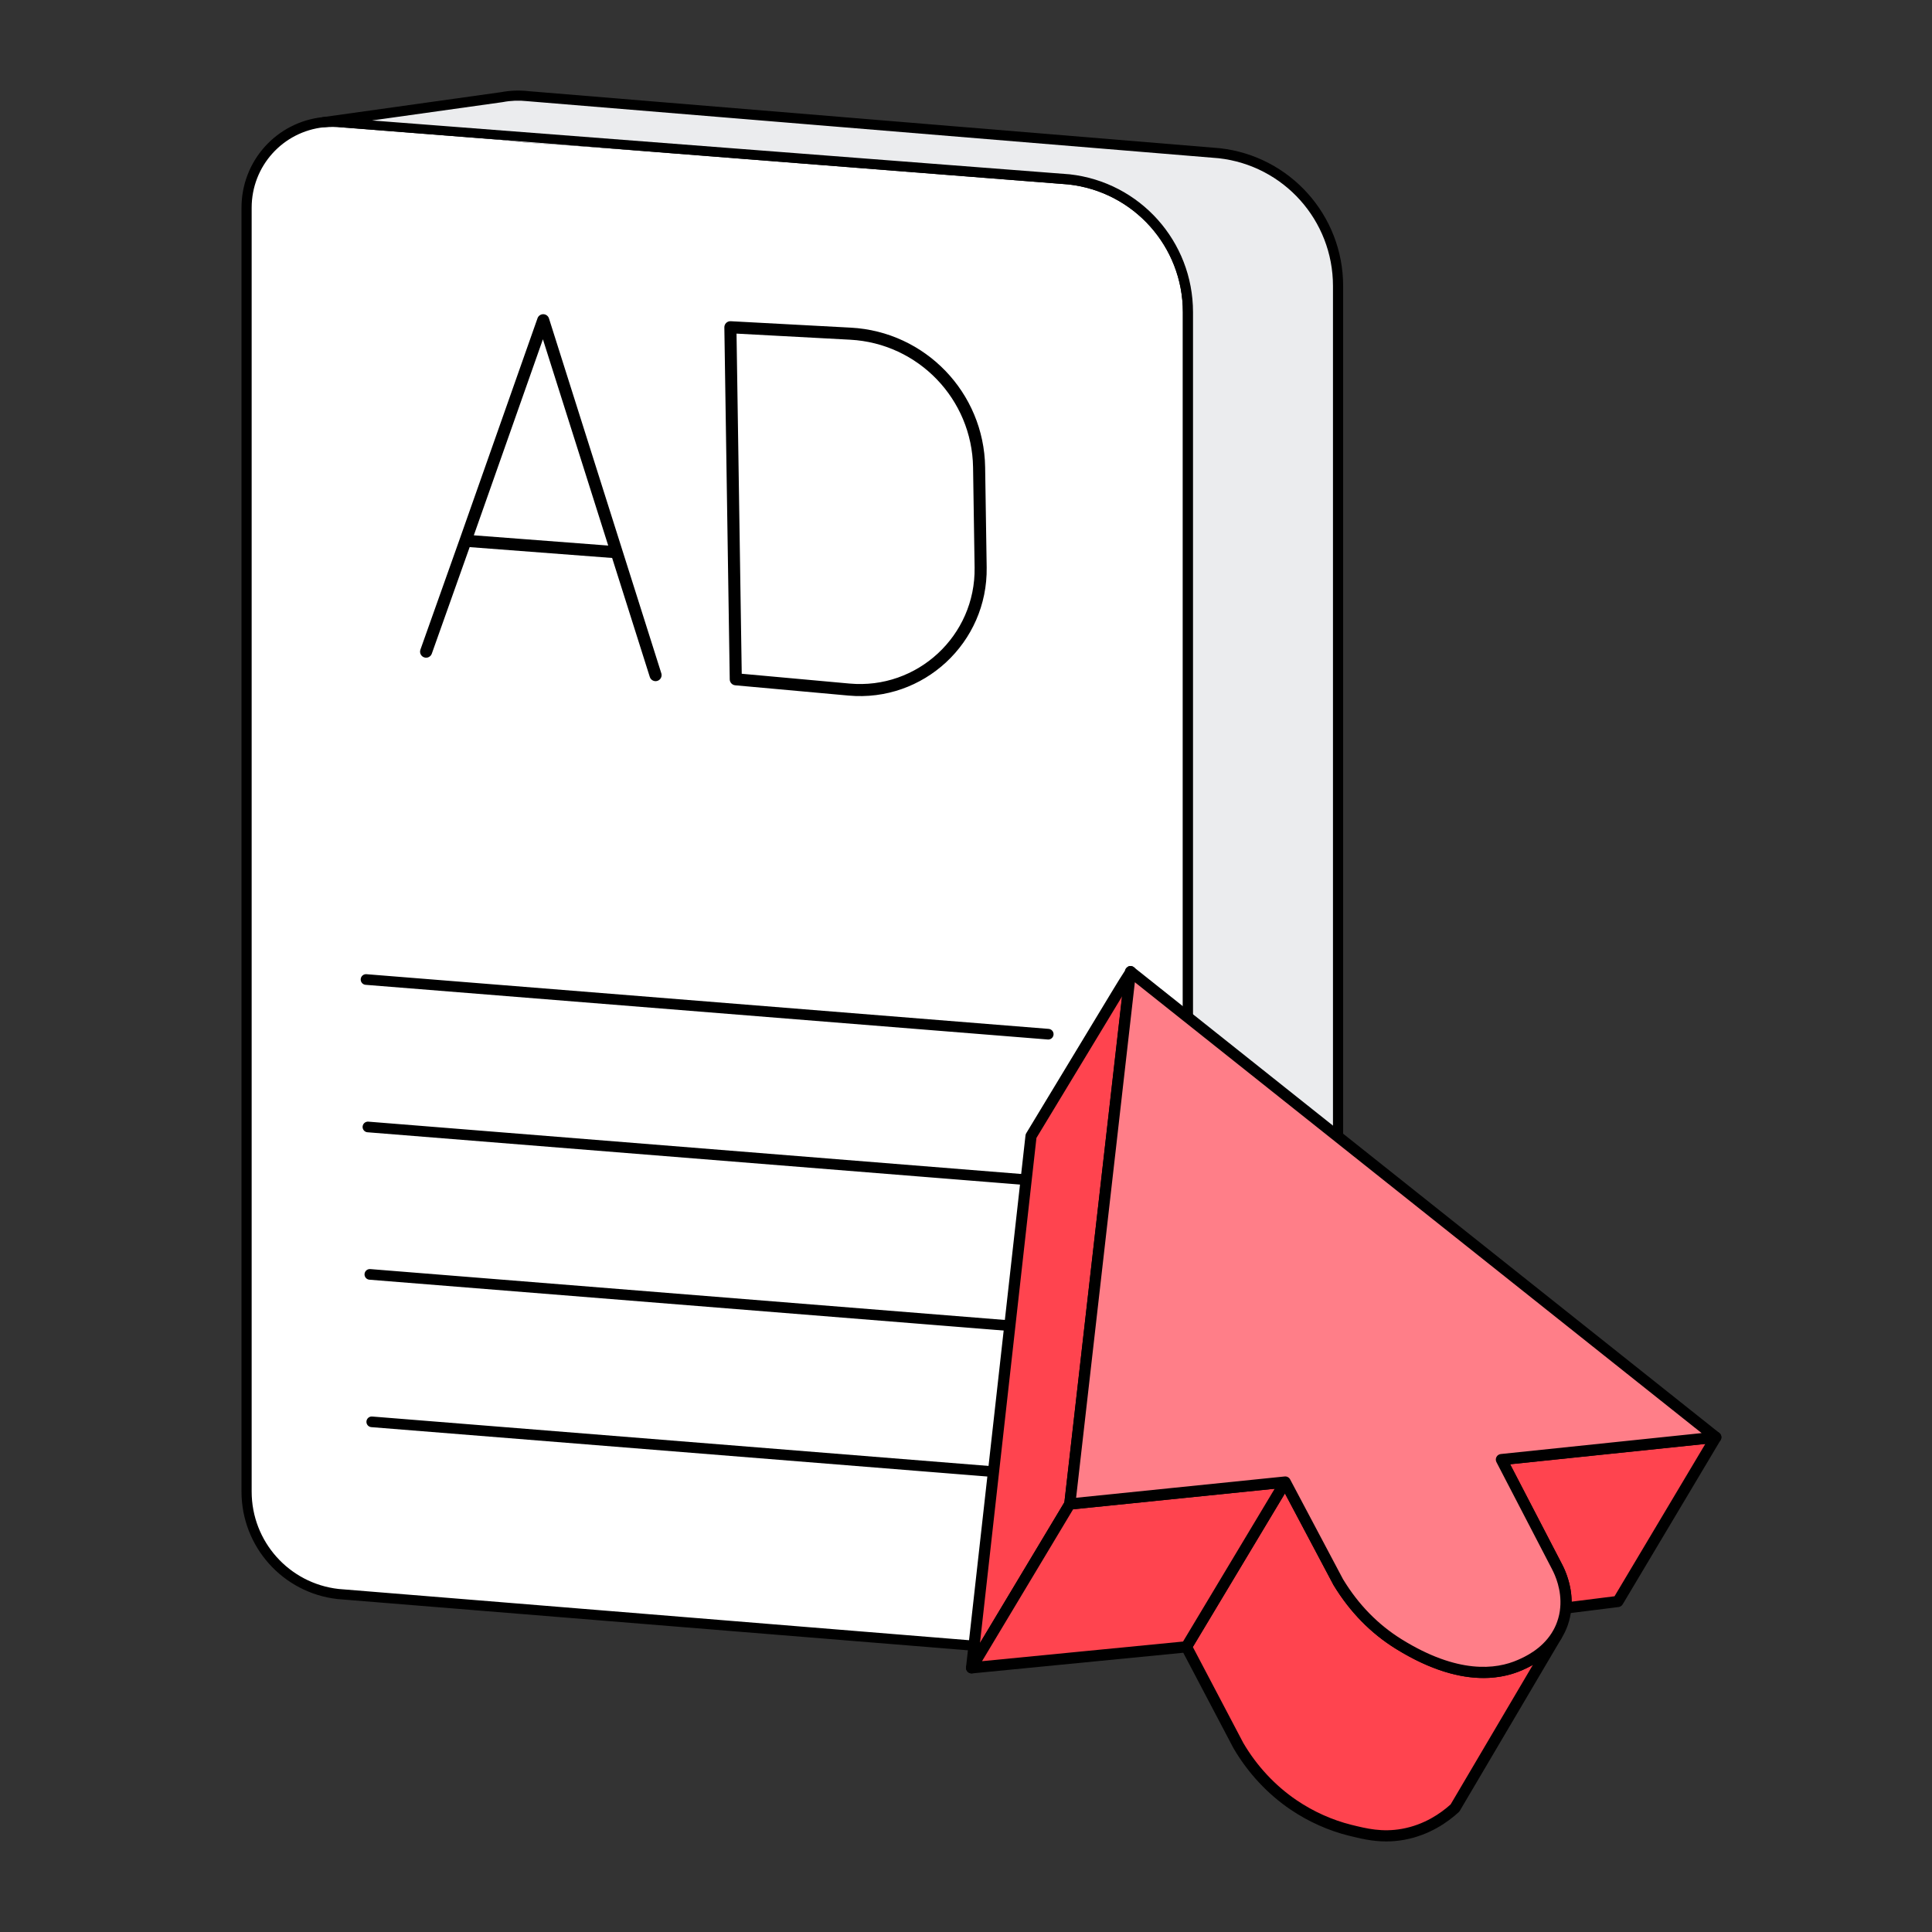 <svg width="128" height="128" viewBox="0 0 128 128" fill="none" xmlns="http://www.w3.org/2000/svg">
<rect x="0" y="0" width="128" height="128" fill="#333333" stroke="none"/>
<g id="illustration / deriv / light / ad-default">
<g id="vector">
<g id="cursor">
<g id="Group">
<g id="Group_2">
<g id="Group_3">
<path id="Vector" d="M78.705 20.683V103.477C78.705 104.856 78.258 106.117 77.505 107.14C76.582 108.394 75.198 109.282 73.622 109.566H73.621C73.042 109.67 72.438 109.694 71.821 109.623L22.393 105.606C18.944 105.212 16.338 102.293 16.338 98.821V13.761C16.338 10.783 18.608 8.386 21.441 8.092H21.453C21.847 8.052 22.252 8.052 22.664 8.097L29.597 8.867L34.752 9.441L70.833 11.881C75.316 12.378 78.707 16.169 78.707 20.68L78.705 20.683Z" fill="white"/>
<path id="Vector_2" d="M72.529 110C72.28 110 72.031 109.986 71.781 109.958L22.353 105.941C18.731 105.529 16 102.468 16 98.821V13.761C16 10.662 18.319 8.082 21.396 7.759C21.404 7.759 21.413 7.758 21.418 7.756C21.845 7.714 22.275 7.717 22.698 7.764L70.866 11.548C75.526 12.066 79.04 15.992 79.04 20.682V103.476C79.04 104.878 78.603 106.213 77.774 107.336C76.778 108.69 75.324 109.598 73.679 109.894C73.674 109.894 73.669 109.894 73.664 109.896C73.291 109.963 72.909 109.997 72.528 109.997L72.529 110ZM21.494 8.425C21.494 8.425 21.478 8.427 21.475 8.429C18.738 8.713 16.673 11.005 16.673 13.762V98.823C16.673 102.127 19.148 104.9 22.428 105.273L71.857 109.29C72.428 109.356 73.002 109.337 73.558 109.236C73.563 109.236 73.568 109.235 73.573 109.235C75.043 108.967 76.343 108.154 77.232 106.941C77.976 105.932 78.367 104.735 78.367 103.479V20.685C78.367 16.338 75.11 12.7 70.792 12.22L22.623 8.437C22.25 8.395 21.87 8.393 21.492 8.429L21.494 8.425Z" fill="black"/>
</g>
<g id="Group_4">
<path id="Vector_3" d="M88.651 18.952V101.745C88.651 105.085 86.027 107.748 82.811 107.922V107.933L73.619 109.565C75.196 109.28 76.58 108.393 77.501 107.138C78.255 106.116 78.702 104.855 78.702 103.476V20.682C78.702 16.169 75.31 12.38 70.827 11.883L34.747 9.443L29.592 8.869L22.659 8.099C22.247 8.054 21.841 8.054 21.448 8.091L33.252 6.436H33.254C33.8 6.332 34.372 6.305 34.961 6.369L80.775 10.151C85.26 10.65 88.65 14.44 88.65 18.95L88.651 18.952Z" fill="#EBECEE"/>
<path id="Vector_4" d="M73.62 109.903C73.457 109.903 73.316 109.785 73.289 109.62C73.26 109.438 73.381 109.269 73.561 109.235C75.036 108.969 76.341 108.154 77.234 106.94C77.977 105.931 78.369 104.733 78.369 103.477V20.684C78.369 16.337 75.112 12.698 70.793 12.219L22.625 8.435C22.25 8.393 21.865 8.392 21.483 8.429C21.303 8.445 21.138 8.316 21.116 8.133C21.095 7.951 21.222 7.786 21.404 7.759L33.206 6.105C33.795 5.994 34.399 5.97 34.999 6.038L80.814 9.819C85.473 10.339 88.987 14.265 88.987 18.953V101.747C88.987 105.182 86.329 108.024 82.919 108.255C82.9 108.261 82.882 108.266 82.862 108.268L73.667 109.899C73.652 109.901 73.635 109.903 73.62 109.903ZM24.653 7.981L70.866 11.548C75.525 12.066 79.04 15.992 79.04 20.682V103.476C79.04 104.878 78.602 106.213 77.773 107.336C77.333 107.937 76.801 108.448 76.203 108.858L82.687 107.609C82.72 107.594 82.756 107.585 82.793 107.584C85.888 107.417 88.313 104.851 88.313 101.742V18.948C88.313 14.603 85.056 10.964 80.736 10.483L34.922 6.702C34.383 6.643 33.844 6.663 33.316 6.764C33.306 6.766 33.295 6.767 33.285 6.769L24.649 7.98L24.653 7.981Z" fill="black"/>
</g>
</g>
</g>
<g id="Group 20">
<path id="Vector 376" d="M24.25 64.895L69.448 68.518" stroke="black" stroke-width="0.706" stroke-linecap="round" stroke-linejoin="round"/>
<path id="Vector 377" d="M24.376 74.664L69.573 78.287" stroke="black" stroke-width="0.706" stroke-linecap="round" stroke-linejoin="round"/>
<path id="Vector 378" d="M24.504 84.432L69.701 88.055" stroke="black" stroke-width="0.706" stroke-linecap="round" stroke-linejoin="round"/>
<path id="Vector 379" d="M24.63 94.2L69.827 97.823" stroke="black" stroke-width="0.706" stroke-linecap="round" stroke-linejoin="round"/>
</g>
<path id="Vector 381 (Stroke)" fill-rule="evenodd" clip-rule="evenodd" d="M35.996 20.817C36.168 20.82 36.319 20.932 36.371 21.096L43.814 44.608C43.881 44.819 43.764 45.044 43.554 45.11C43.343 45.177 43.118 45.06 43.051 44.85L40.556 36.967L31.116 36.248L28.608 43.308C28.534 43.516 28.305 43.625 28.097 43.551C27.889 43.477 27.78 43.248 27.854 43.04L30.464 35.693L35.612 21.084C35.67 20.922 35.824 20.814 35.996 20.817ZM31.392 35.466L40.296 36.145L35.969 22.478L31.392 35.466ZM48.113 21.392C48.193 21.316 48.301 21.275 48.412 21.281L56.373 21.708C61.306 21.973 65.192 26.011 65.268 30.951L65.37 37.589C65.446 42.579 61.181 46.535 56.211 46.083L48.711 45.403C48.507 45.384 48.35 45.215 48.347 45.01L47.99 21.687C47.989 21.576 48.033 21.469 48.113 21.392ZM48.797 22.103L49.142 44.638L56.283 45.287C60.78 45.695 64.639 42.116 64.57 37.602L64.468 30.963C64.399 26.444 60.843 22.75 56.33 22.507L48.797 22.103Z" fill="black"/>
</g>
<g id="cursor_2">
<g id="Group_5">
<path id="Vector_5" d="M103.126 108.373C100.884 112.177 98.642 115.979 96.401 119.782C95.848 120.289 94.682 121.214 92.967 121.526C91.562 121.781 90.453 121.506 89.444 121.256C88.771 121.09 87.298 120.659 85.707 119.581C83.764 118.264 82.635 116.655 82.042 115.638C80.896 113.46 79.752 111.284 78.606 109.105C80.789 105.466 82.972 101.827 85.152 98.189C86.328 100.405 87.501 102.622 88.677 104.837C89.461 106.128 90.717 107.711 92.671 108.922C93.58 109.486 97.332 111.812 100.729 110.305C101.173 110.107 102.372 109.575 103.128 108.375L103.126 108.373Z" fill="#FF444F"/>
<path id="Vector_6" d="M91.843 122C90.9 122 90.093 121.8 89.357 121.617C88.011 121.284 86.677 120.685 85.5 119.888C83.977 118.856 82.672 117.451 81.722 115.825C80.569 113.634 79.423 111.456 78.279 109.279C78.218 109.165 78.223 109.028 78.29 108.917L84.836 97.999C84.905 97.885 85.03 97.809 85.163 97.82C85.296 97.824 85.418 97.898 85.479 98.016L88.998 104.655C90.006 106.311 91.307 107.641 92.865 108.608C96.58 110.912 99.11 110.618 100.577 109.967C100.999 109.78 102.117 109.283 102.812 108.177C102.919 108.005 103.145 107.953 103.316 108.059C103.488 108.164 103.546 108.388 103.442 108.562L96.716 119.971C96.698 120.003 96.676 120.03 96.648 120.056C95.92 120.726 94.7 121.587 93.029 121.893C92.608 121.968 92.212 122 91.839 122H91.843ZM79.029 109.117C80.142 111.234 81.254 113.349 82.367 115.465C83.252 116.983 84.481 118.305 85.912 119.274C87.019 120.023 88.27 120.585 89.531 120.898C90.536 121.147 91.573 121.404 92.898 121.162C94.366 120.894 95.447 120.143 96.108 119.546L101.555 110.306C101.272 110.463 101.032 110.57 100.877 110.64C99.247 111.365 96.465 111.707 92.475 109.235C90.813 108.205 89.429 106.788 88.359 105.028C88.355 105.022 88.352 105.015 88.348 105.01L85.13 98.941L79.027 109.117H79.029Z" fill="black"/>
</g>
<g id="Group_6">
<path id="Vector_7" d="M113.678 95.218C111.515 98.846 109.353 102.474 107.191 106.102C106.041 106.246 104.89 106.391 103.74 106.535C103.862 105.165 103.296 104.053 103.16 103.794C101.931 101.429 100.702 99.062 99.474 96.697C104.209 96.203 108.945 95.712 113.68 95.218H113.678Z" fill="#FF444F"/>
<path id="Vector_8" d="M103.739 106.907C103.645 106.907 103.553 106.87 103.483 106.803C103.401 106.726 103.361 106.617 103.372 106.504C103.477 105.328 103.03 104.34 102.832 103.97C101.814 102.012 100.799 100.054 99.782 98.097L99.145 96.87C99.088 96.76 99.089 96.631 99.147 96.524C99.204 96.416 99.313 96.344 99.433 96.332L113.638 94.852C113.777 94.837 113.914 94.904 113.988 95.02C114.064 95.139 114.065 95.288 113.993 95.409C111.831 99.037 109.669 102.665 107.506 106.293C107.447 106.391 107.347 106.456 107.234 106.471L103.784 106.903C103.769 106.905 103.752 106.907 103.738 106.907H103.739ZM100.052 97.01L100.439 97.755C101.455 99.712 102.47 101.668 103.486 103.625C103.688 104.002 104.117 104.947 104.126 106.114L106.966 105.757C108.974 102.391 110.979 99.026 112.984 95.66L100.052 97.008V97.01Z" fill="black"/>
</g>
<g id="Group_7">
<path id="Vector_9" d="M74.899 64.37C74.705 66.075 74.511 67.778 74.317 69.483C74.293 69.698 74.267 69.919 74.241 70.147C74.222 70.311 74.202 70.476 74.184 70.641C74.165 70.802 74.147 70.966 74.128 71.134C74.089 71.478 74.051 71.822 74.01 72.166C73.99 72.344 73.969 72.523 73.949 72.706C73.94 72.797 73.929 72.889 73.918 72.98C73.895 73.165 73.875 73.353 73.853 73.542C73.797 74.032 73.742 74.522 73.685 75.012C73.65 75.315 73.615 75.624 73.579 75.937C73.555 76.146 73.531 76.356 73.507 76.571C72.631 84.262 71.753 91.954 70.877 99.645C68.707 103.262 66.538 106.879 64.37 110.496C65.682 98.754 66.996 87.01 68.308 75.267C72.321 68.632 74.899 64.37 74.901 64.37H74.899Z" fill="#FF444F"/>
<path id="Vector_10" d="M64.37 110.868C64.331 110.868 64.29 110.862 64.252 110.848C64.087 110.792 63.984 110.629 64.002 110.456L67.941 75.227C67.946 75.173 67.965 75.121 67.992 75.077L73.737 65.58C74.344 64.575 74.687 64.057 74.764 64.026C74.884 63.978 75.023 63.997 75.126 64.076C75.23 64.156 75.284 64.283 75.269 64.413L74.663 69.722C74.646 69.873 74.627 70.029 74.609 70.188L74.311 72.788C74.302 72.867 74.295 72.947 74.284 73.024C74.263 73.207 74.241 73.394 74.219 73.583L74.188 73.855C74.141 74.254 74.097 74.655 74.051 75.055L71.243 99.688C71.238 99.74 71.221 99.791 71.194 99.836L70.942 100.256C68.856 103.734 66.771 107.21 64.686 110.687C64.618 110.801 64.496 110.866 64.37 110.866V110.868ZM68.667 75.391L64.926 108.852C66.721 105.86 68.515 102.868 70.31 99.876L70.521 99.525L73.319 74.972C73.365 74.57 73.411 74.171 73.456 73.772L73.487 73.501C73.507 73.313 73.53 73.124 73.552 72.939C73.561 72.862 73.57 72.784 73.578 72.708L73.875 70.106C73.892 69.949 73.91 69.792 73.929 69.639L74.343 66.01C73.792 66.92 72.997 68.235 72.007 69.872L68.667 75.391Z" fill="black"/>
</g>
<g id="Group_8">
<path id="Vector_11" d="M85.151 98.188C82.968 101.827 80.785 105.466 78.605 109.103C73.86 109.567 69.116 110.032 64.37 110.496C66.54 106.879 68.707 103.262 70.877 99.645C75.635 99.158 80.392 98.674 85.151 98.188Z" fill="#FF444F"/>
<path id="Vector_12" d="M64.369 110.868C64.243 110.868 64.125 110.803 64.057 110.696C63.983 110.577 63.981 110.428 64.053 110.307C66.138 106.831 68.224 103.353 70.309 99.876L70.56 99.457C70.62 99.357 70.723 99.29 70.84 99.279L85.113 97.822C85.252 97.805 85.387 97.874 85.463 97.992C85.538 98.11 85.54 98.26 85.468 98.38L78.922 109.298C78.861 109.398 78.757 109.464 78.641 109.475L64.406 110.868C64.393 110.868 64.382 110.868 64.371 110.868H64.369ZM71.098 99.995L70.941 100.255C68.98 103.523 67.021 106.79 65.062 110.058L78.38 108.756L84.451 98.632L71.096 99.995H71.098Z" fill="black"/>
</g>
<g id="Group_9">
<path id="Vector_13" d="M103.159 103.796C103.298 104.055 103.862 105.166 103.74 106.537C103.712 106.866 103.642 107.212 103.518 107.561C103.412 107.857 103.281 108.123 103.13 108.364C103.13 108.369 103.126 108.371 103.124 108.375C102.368 109.575 101.171 110.107 100.725 110.305C97.328 111.812 93.578 109.486 92.667 108.922C90.713 107.711 89.457 106.128 88.673 104.837C87.498 102.622 86.324 100.405 85.148 98.189C80.391 98.676 75.632 99.16 70.875 99.647C71.751 91.956 72.629 84.263 73.505 76.573C73.529 76.362 73.553 76.149 73.577 75.938C73.612 75.629 73.647 75.321 73.682 75.014C73.74 74.524 73.795 74.034 73.85 73.543C73.873 73.357 73.895 73.168 73.915 72.981C73.926 72.889 73.936 72.798 73.947 72.708C73.967 72.528 73.989 72.347 74.008 72.168C74.046 71.824 74.085 71.48 74.126 71.136C74.144 70.971 74.163 70.807 74.181 70.642C74.2 70.478 74.22 70.313 74.239 70.148C74.263 69.928 74.288 69.707 74.314 69.485C74.508 67.78 74.703 66.076 74.897 64.372C87.823 74.655 100.749 84.936 113.677 95.22C108.942 95.713 104.207 96.205 99.472 96.699C100.699 99.064 101.928 101.431 103.157 103.796H103.159Z" fill="#FF7E88"/>
<path id="Vector_14" d="M98.279 111.173C96.756 111.173 94.824 110.694 92.474 109.237C90.812 108.207 89.428 106.79 88.358 105.03C88.354 105.024 88.35 105.017 88.346 105.011L84.938 98.584L70.912 100.015C70.8 100.024 70.691 99.987 70.611 99.908C70.534 99.828 70.495 99.717 70.508 99.606L73.138 76.532C73.156 76.371 73.174 76.21 73.193 76.051L73.315 74.973C73.361 74.574 73.407 74.173 73.452 73.773L73.491 73.426C73.509 73.265 73.528 73.102 73.546 72.941C73.555 72.862 73.564 72.784 73.572 72.708L73.576 72.667C73.598 72.486 73.618 72.305 73.638 72.127L74.527 64.331C74.542 64.198 74.629 64.084 74.753 64.032C74.877 63.98 75.019 64 75.124 64.084C88.051 74.367 100.977 84.648 113.905 94.932C114.023 95.026 114.072 95.181 114.031 95.326C113.988 95.47 113.865 95.573 113.715 95.59L100.049 97.014L100.436 97.759C101.45 99.715 102.467 101.672 103.483 103.626C103.712 104.055 104.228 105.2 104.106 106.572C104.073 106.951 103.991 107.327 103.864 107.687C103.757 107.992 103.614 108.286 103.443 108.558C103.439 108.564 103.437 108.567 103.433 108.573C102.618 109.869 101.35 110.433 100.872 110.644C100.203 110.942 99.338 111.175 98.275 111.175L98.279 111.173ZM88.997 104.655C90.004 106.311 91.305 107.641 92.863 108.608C96.578 110.912 99.109 110.618 100.576 109.967C100.997 109.781 102.114 109.285 102.809 108.181C102.81 108.175 102.814 108.172 102.816 108.168C102.96 107.941 103.078 107.697 103.167 107.441C103.274 107.14 103.343 106.826 103.369 106.507C103.474 105.331 103.027 104.342 102.829 103.972C102.829 103.972 102.829 103.97 102.829 103.969C101.812 102.012 100.796 100.056 99.781 98.099L99.144 96.871C99.086 96.762 99.088 96.633 99.145 96.526C99.203 96.418 99.312 96.346 99.432 96.333L112.737 94.946C100.219 84.99 87.705 75.034 75.187 65.076L74.374 72.209C74.354 72.388 74.333 72.569 74.313 72.749L74.309 72.788C74.3 72.867 74.293 72.947 74.282 73.024C74.265 73.183 74.245 73.346 74.226 73.509L74.187 73.855C74.141 74.254 74.097 74.655 74.051 75.055L73.929 76.131C73.91 76.292 73.892 76.453 73.873 76.614L71.295 99.231L85.11 97.82C85.258 97.803 85.404 97.881 85.474 98.014L88.993 104.653L88.997 104.655Z" fill="black"/>
</g>
</g>
</g>
</g>
</svg>
